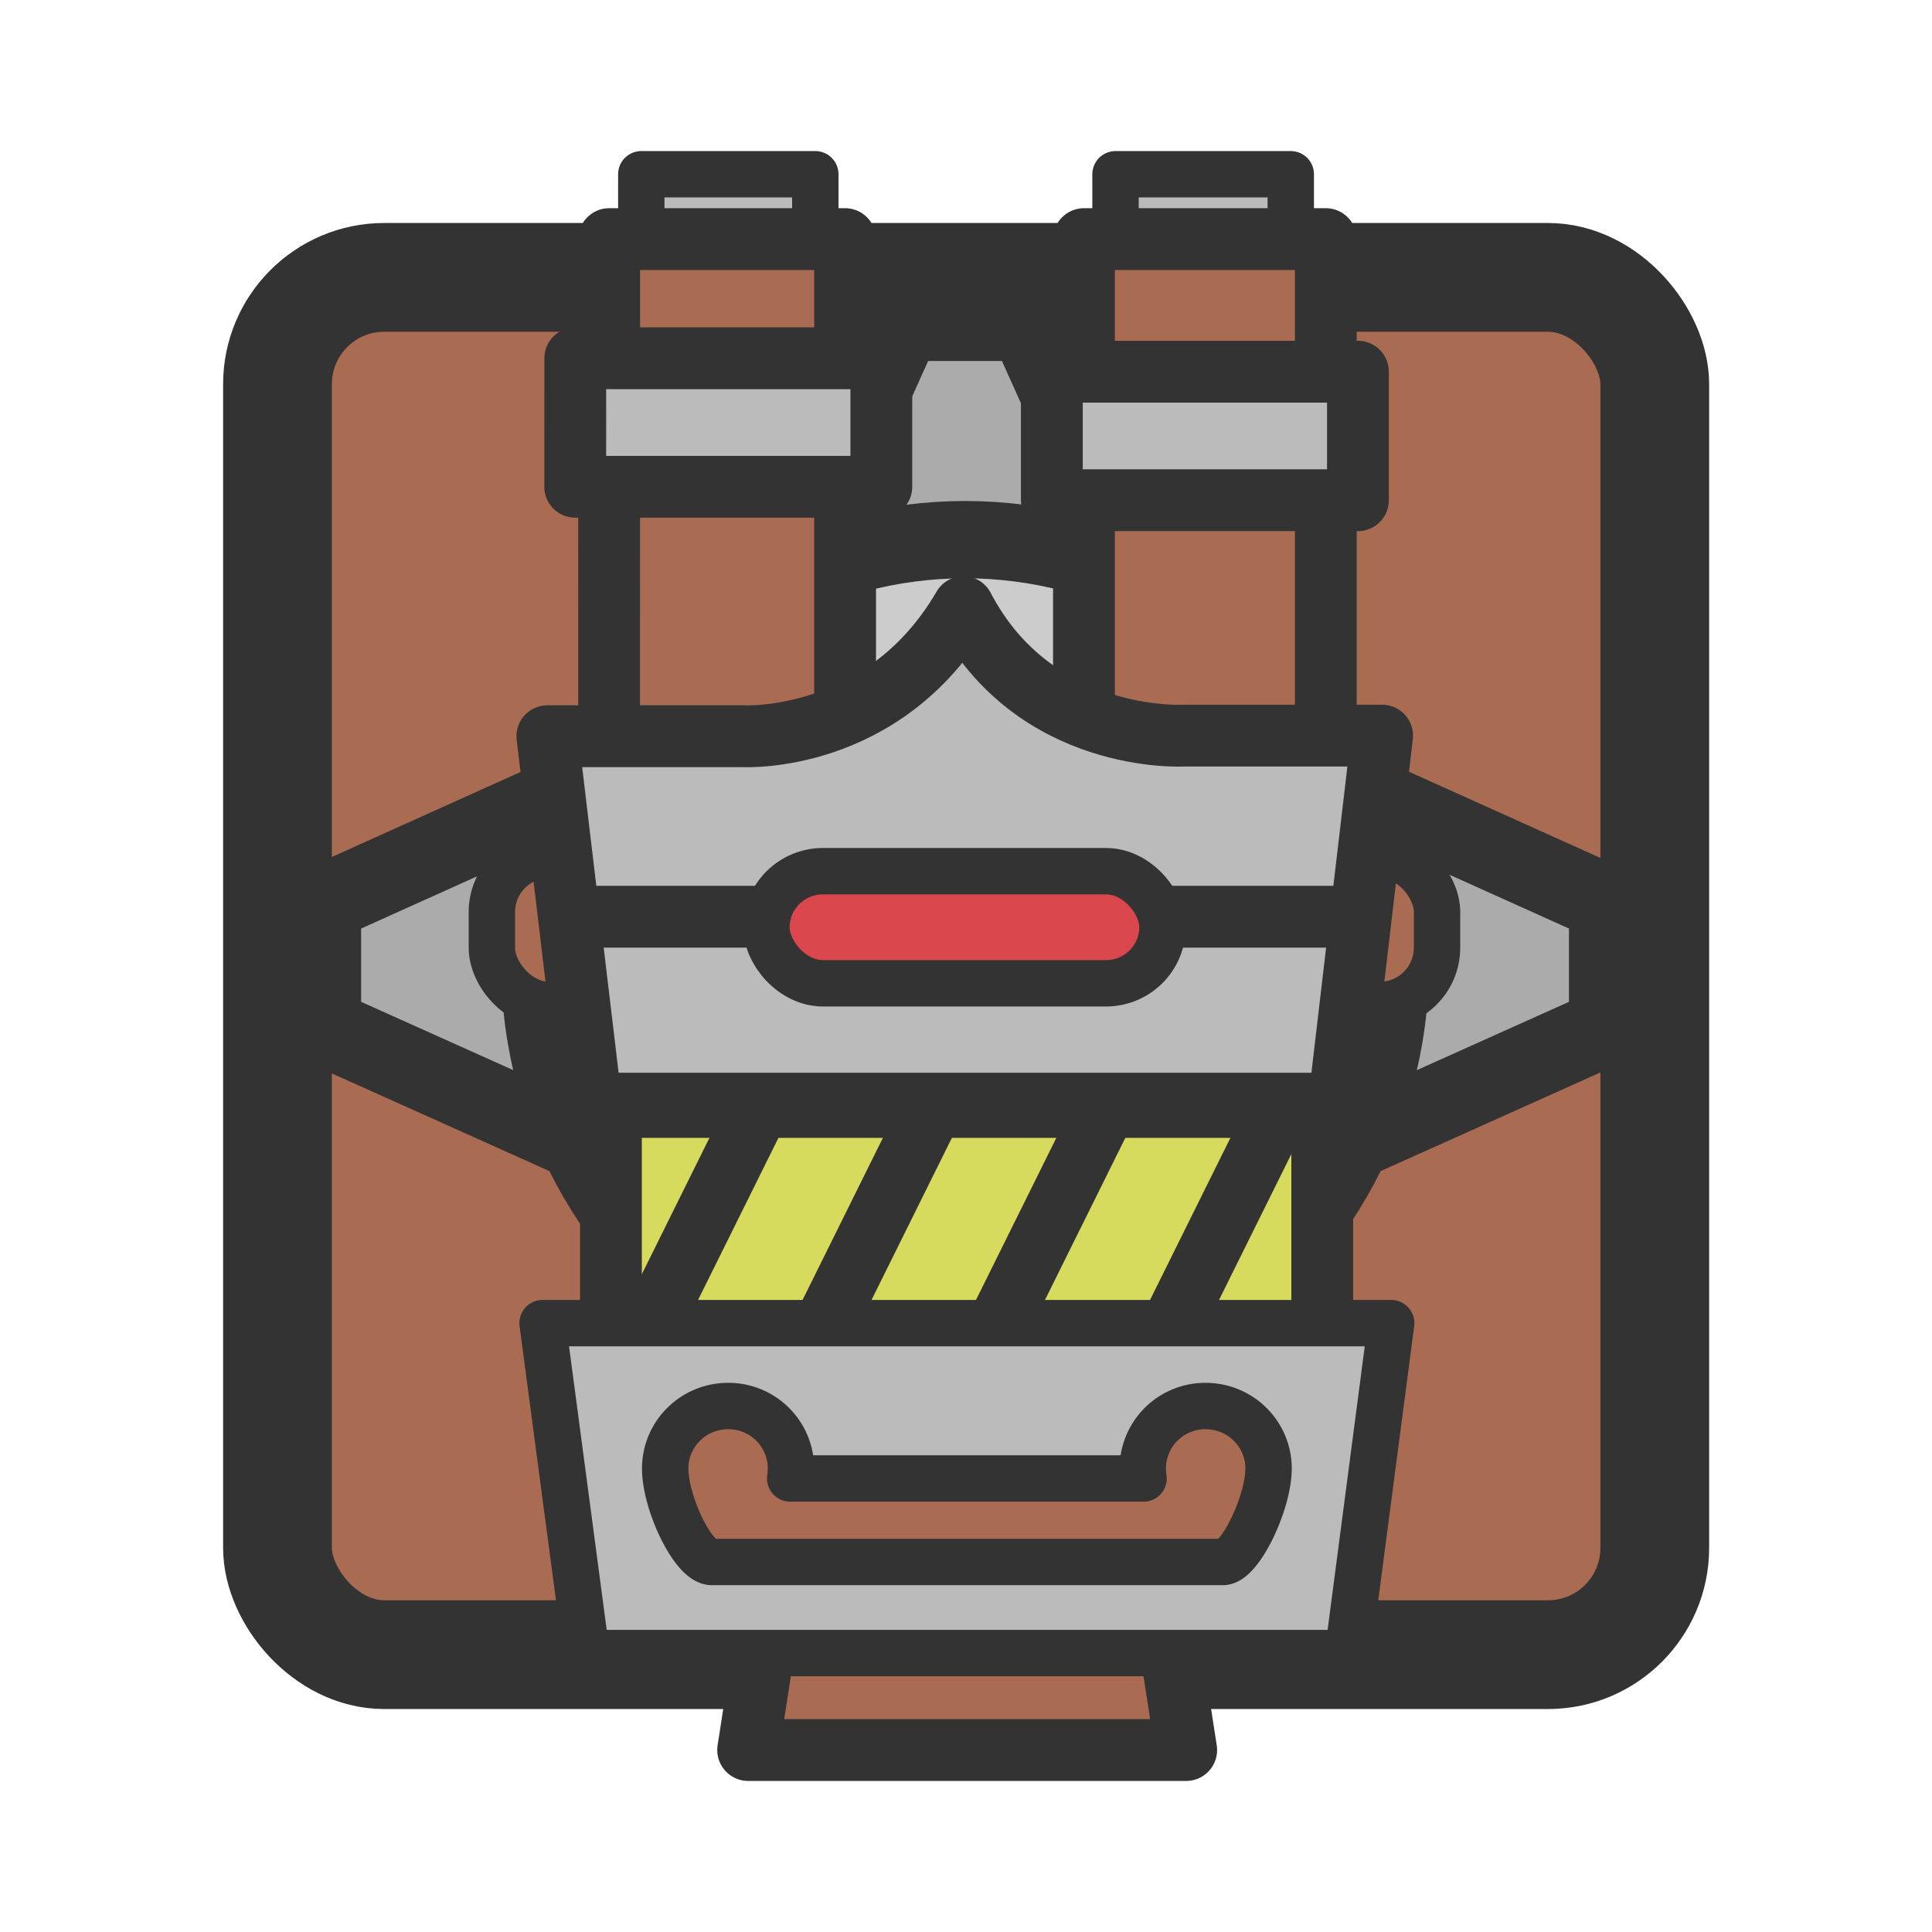 <svg xmlns="http://www.w3.org/2000/svg" xml:space="preserve" width="125" height="125" viewBox="0 0 33.073 33.073"><g stroke="#333" transform="translate(1071.74 119.278)"><rect width="88.97" height="88.97" x="3.51" y="3.51" fill="#a96b52" stroke-width="7.025" rx="6.9" ry="6.9" transform="matrix(.265 0 0 .265 -1067.92 -115.46)"/><path fill="#ababab" stroke-width="1.323" d="m-1051.08-98.62-3.08 6.87h-2.12l-3.08-6.87-6.86-3.08v-2.11l6.86-3.09 3.08-6.86h2.12l3.08 6.86 6.86 3.09v2.11z"/><circle cx="-1055.22" cy="-102.76" r="7.28" fill="#ccc" stroke-width="1.323"/><circle cx="-1055.22" cy="-102.76" r="3.97" fill="#ababab" stroke-width="1.323"/></g><g stroke="#333"><path fill="#d6db5e" stroke-linecap="round" stroke-linejoin="round" stroke-width="1.058" d="M10.458 18.95h12.177v5.049H10.458Z" paint-order="markers fill stroke"/><path fill="none" stroke-width="1.058" d="m10.578 23.829 2.33-4.699m.64 4.699 2.329-4.699m.64 4.699 2.329-4.699m.65 4.699 2.33-4.699"/><path fill="#a96b52" stroke-linejoin="round" stroke-width="1.058" d="M13.337 26.538h6.439l.53 3.42h-7.499z"/><path fill="#bbb" stroke-linecap="round" stroke-linejoin="round" stroke-width=".794" d="M9.288 22.65h14.527l-.74 5.648H10.038Z" paint-order="markers fill stroke"/><path fill="#a96b52" stroke-linecap="round" stroke-linejoin="round" stroke-width=".794" d="M12.467 24.069c-.6 0-1.08.48-1.08 1.07 0 .59.48 1.6.8 1.6h8.749c.3-.01.78-1.02.78-1.6 0-.59-.48-1.07-1.08-1.07a1.07 1.07 0 0 0-1.06 1.24h-6.049a1.07 1.07 0 0 0-1.06-1.24Z" paint-order="markers fill stroke"/><path fill="#bbb" stroke-linecap="round" stroke-linejoin="round" stroke-width=".794" d="M10.978 5.323v-2.34h2.979v2.33z" paint-order="markers fill stroke"/><path fill="#a96b52" stroke-linecap="round" stroke-linejoin="round" stroke-width="1.058" d="M10.428 4.093h4.039v10.658h-4.04Z" paint-order="markers fill stroke"/><path fill="#bbb" stroke-linecap="round" stroke-linejoin="round" stroke-width="1.058" d="M9.848 6.133h5.239v2.2h-5.24Z" paint-order="markers fill stroke"/><path fill="#bbb" stroke-linecap="round" stroke-linejoin="round" stroke-width=".794" d="M19.096 5.323v-2.34h3v2.33z" paint-order="markers fill stroke"/><path fill="#a96b52" stroke-linecap="round" stroke-linejoin="round" stroke-width="1.058" d="M18.556 4.093h4.14v10.658h-4.14z" paint-order="markers fill stroke"/><path fill="#bbb" stroke-linecap="round" stroke-linejoin="round" stroke-width="1.058" d="M18.006 6.363h5.24v2.2h-5.24z" paint-order="markers fill stroke"/><g fill="#a96b52" transform="translate(149.8 51.743) scale(1)"><rect width="16.18" height="2.57" x="-141.38" y="-37.11" stroke-linecap="round" stroke-linejoin="round" stroke-width=".794" paint-order="markers fill stroke" rx=".98" ry=".98"/><path fill="#bbb" stroke-linecap="round" stroke-linejoin="round" stroke-width="1.058" d="M-140.43-39.14h3.36s2.4.13 3.76-2.21c1.22 2.34 3.76 2.2 3.76 2.2h3.41l-.74 6.3h-12.8z" paint-order="markers fill stroke"/><path stroke-width="1.058" d="M-139.97-36.05h13.37"/><rect width="6.78" height="1.92" x="-136.68" y="-36.83" fill="#d9464b" stroke-linecap="round" stroke-linejoin="round" stroke-width=".794" paint-order="markers fill stroke" rx=".97" ry=".96"/></g></g></svg>
